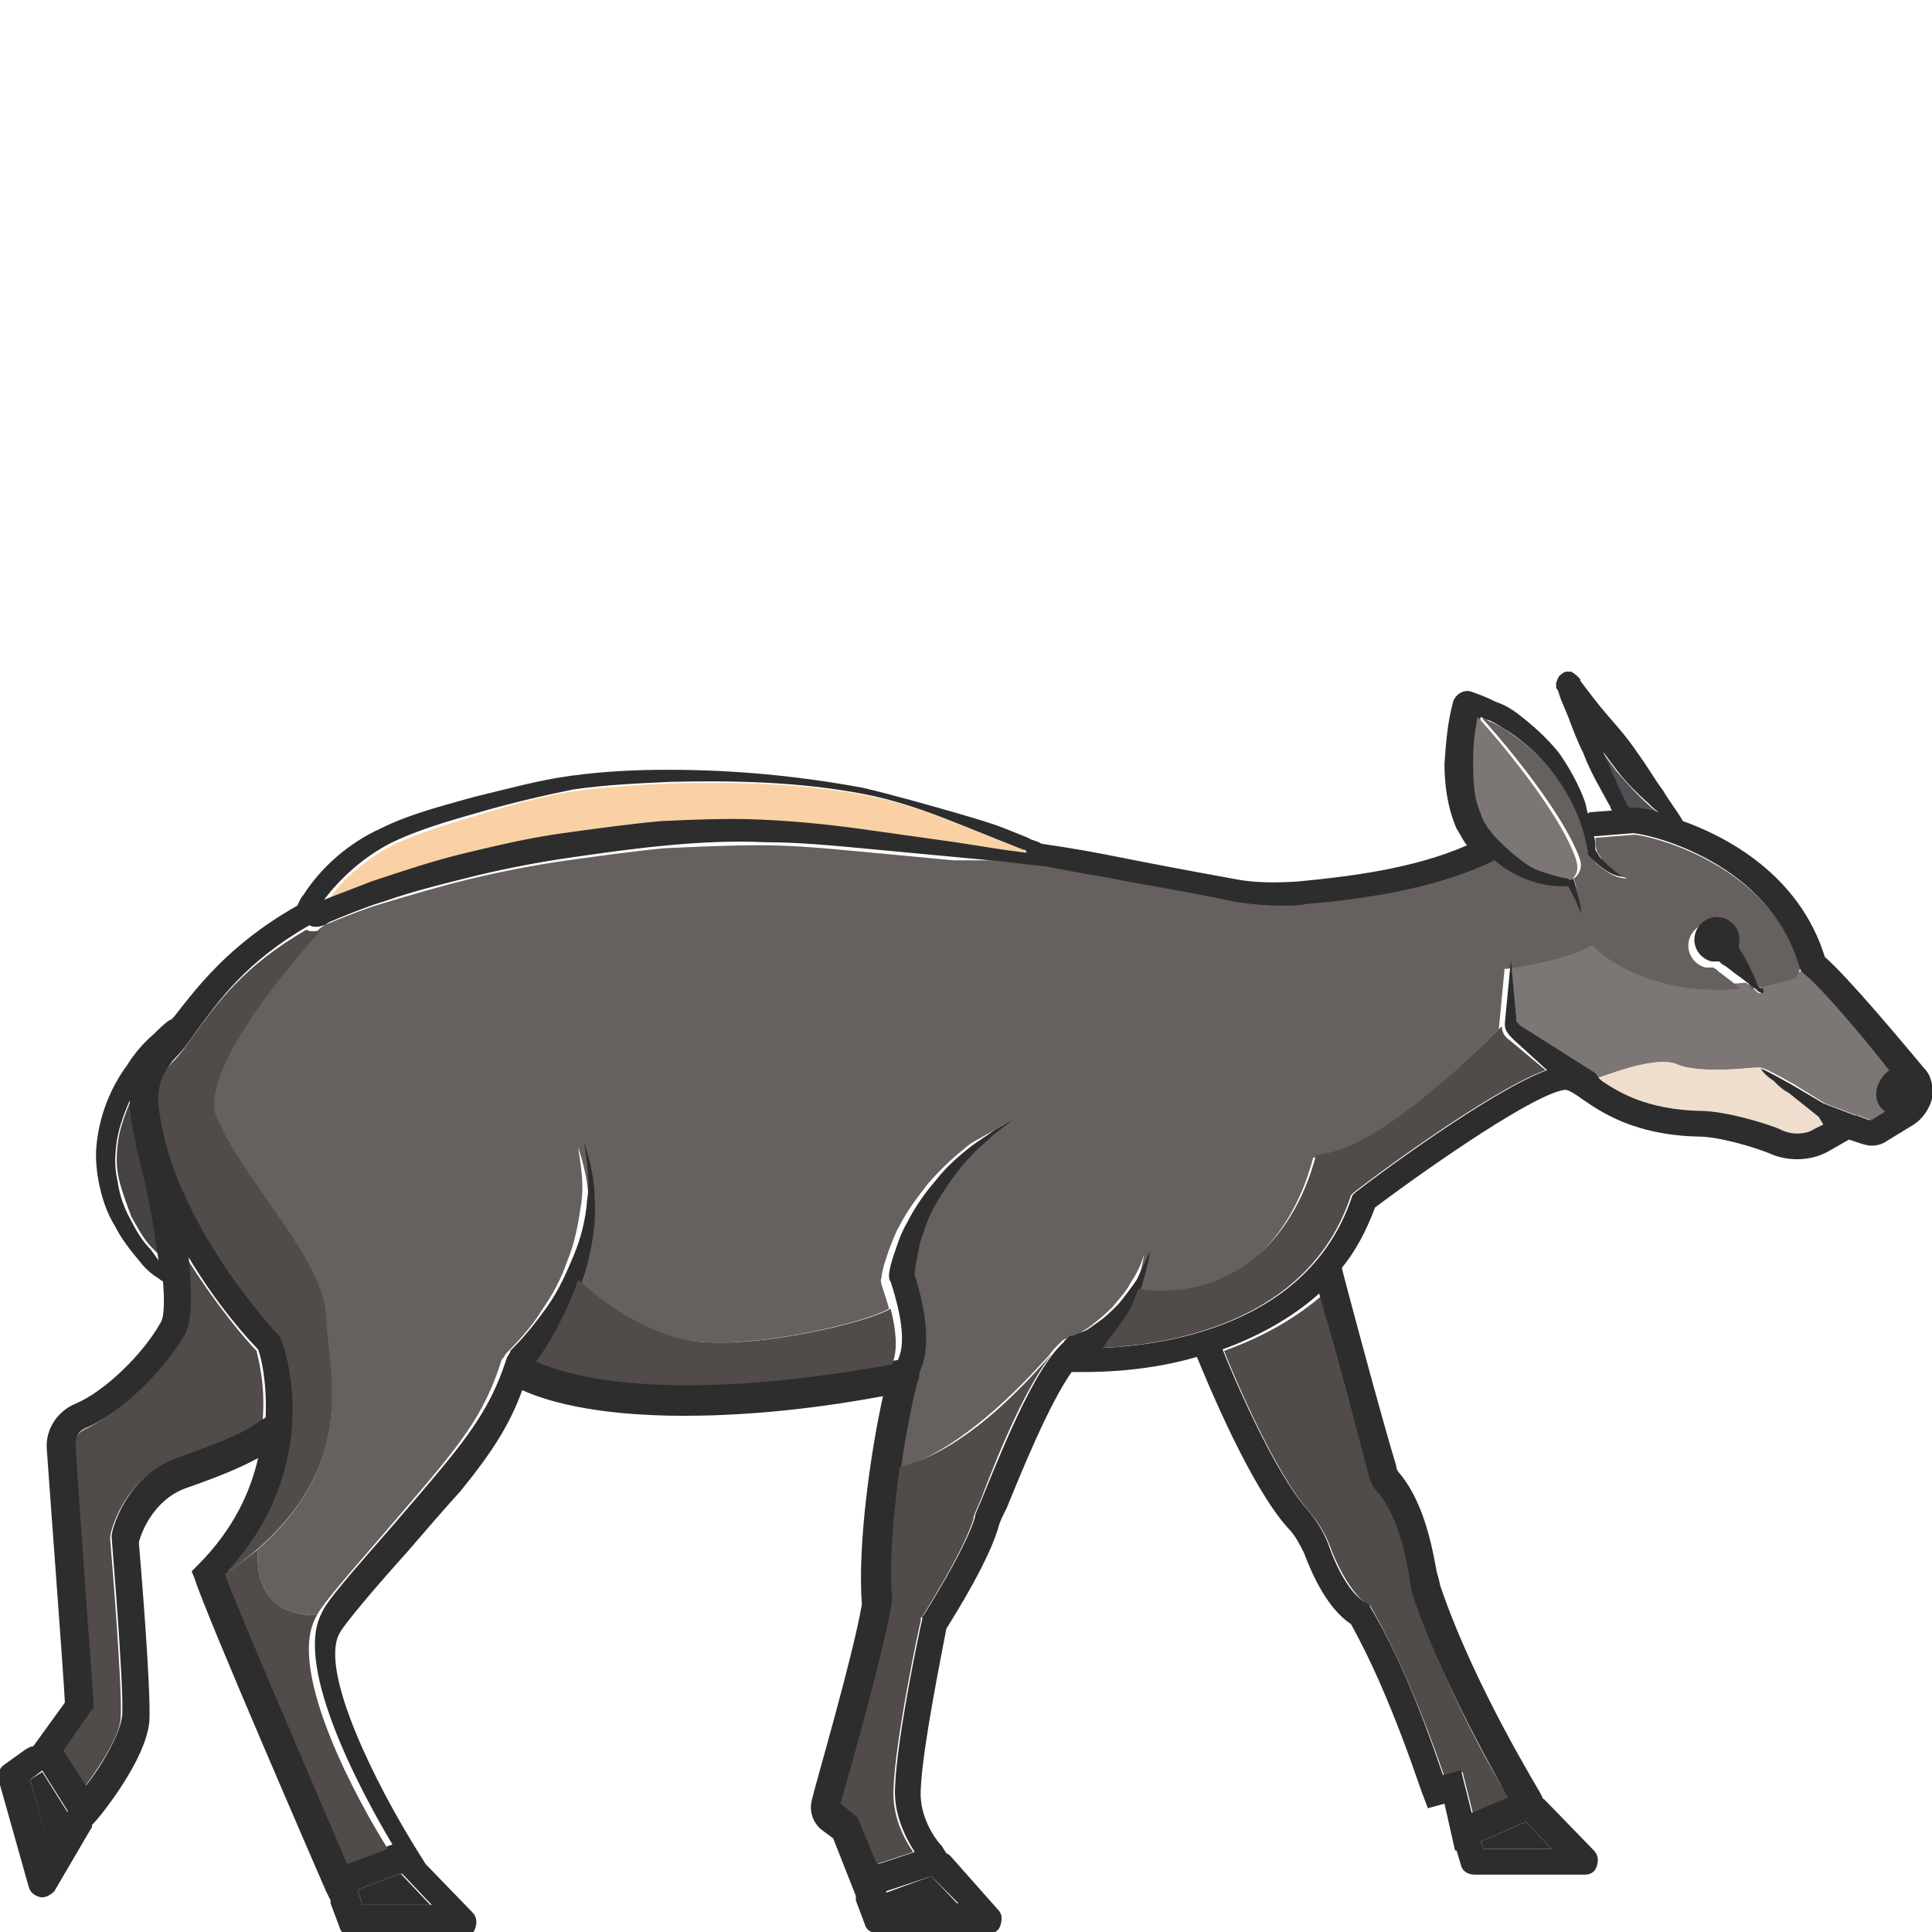 <?xml version="1.0" encoding="utf-8"?>
<!-- Generator: Adobe Illustrator 24.1.2, SVG Export Plug-In . SVG Version: 6.00 Build 0)  -->
<svg version="1.1" id="Layer_1" xmlns="http://www.w3.org/2000/svg" xmlns:xlink="http://www.w3.org/1999/xlink" x="0px" y="0px"
	 viewBox="0 0 128 128" style="enable-background:new 0 0 128 128;" xml:space="preserve">
<style type="text/css">
	.st0{fill:#7C7674;}
	.st1{fill:#2D2D2D;}
	.st2{fill:#514B49;}
	.st3{fill:#525054;}
	.st4{fill:#474342;}
	.st5{fill:#F9D1A5;}
	.st6{fill:#66605E;}
	.st7{fill:#EFDECE;}
</style>
<g>
	<path class="st0" d="M126.2,72.6c0,0.2-0.2,0.4-0.3,0.5l-1.8,1.1c0,0-0.1,0-0.2,0l-0.8-0.3c0,0,0,0-0.1,0l-2.1-0.8l-2.1-1.3
		c-0.4-0.2-0.7-0.4-1.1-0.6c-0.4-0.2-0.7-0.4-1.2-0.5c0,0-4,0.5-5.5-0.2c-1.1-0.5-3.9,0.5-5.1,0.9c0-0.1-0.1-0.1-0.2-0.2l-4.9-3.1
		l0,0c-0.1,0-0.2-0.2-0.3-0.3l-0.4-4c0.3,0,4.3-0.6,5.8-1.6c1.2,1.4,4.9,3.4,9.8,2.9l0.1,0.1l0.4,0.3l0.2,0.2
		c0.1,0.1,0.1,0.1,0.3,0.1c0.1-0.2,0-0.2,0-0.3l-0.1-0.2l-0.1-0.3c0.9-0.1,1.9-0.4,3-0.7l0.2,0.2c1.1,0.8,4.9,5.3,6.4,7.4
		C126.1,72.2,126.2,72.4,126.2,72.6z"/>
	<path class="st1" d="M2,117.9l1.2,4.4l1.3-2.2c0,0,0,0,0,0l-1.7-2.7L2,117.9z"/>
	<path class="st2" d="M17,89.5c-0.6-0.6-2.6-2.9-4.6-6.1c0.3,2.2,0.3,4.3-0.3,5.2c-1.4,2.4-4.3,5.1-6.5,6.1
		c-0.4,0.2-0.7,0.6-0.7,1.1c0.3,4.8,1.2,17.1,1.2,17.1l0,0.3l-2,2.9l1.5,2.3c1.1-1.5,2.4-3.5,2.4-4.7c0.1-2.3-0.7-11.7-0.7-11.7
		l0-0.1l0-0.1c0-0.2,0.8-3.8,4.3-5.1c3.1-1.1,4.5-1.8,5.8-2.6C17.6,91.7,17.1,90,17,89.5z"/>
	<path class="st3" d="M107.5,52.8l0.3,0.6c0,0,0,0.1,0.1,0.2l0.2,0l0,0c0.5,0,1.2,0.1,1.8,0.3c-0.2-0.2-0.4-0.3-0.6-0.5
		c-0.8-0.7-1.5-1.5-2.2-2.3c-0.3-0.4-0.6-0.8-0.9-1.2c0.2,0.6,0.5,1.2,0.8,1.8L107.5,52.8z"/>
	<path class="st1" d="M24,126.2h4.5l-1.8-1.9c-0.1-0.1-0.1-0.1-0.1-0.2l-2.9,1.1L24,126.2z"/>
	<path class="st4" d="M9.1,75.6c-0.2-0.7-0.3-1.4-0.4-2.2c0-0.2,0-0.4,0-0.6c-0.4,1-0.8,2-0.9,3c-0.1,0.8-0.1,1.6,0.1,2.4
		c0.2,0.8,0.5,1.6,0.8,2.4c0.4,0.7,0.8,1.5,1.4,2.1l0.6,0.6c-0.3-2.4-0.9-5.3-1.5-7.6C9.1,75.8,9.1,75.7,9.1,75.6z"/>
	<path class="st5" d="M21.7,59.7c1-0.5,2-0.9,3.1-1.2c2.1-0.7,4.1-1.4,6.3-1.9c2.1-0.5,4.2-1,6.4-1.3c2.1-0.3,4.3-0.6,6.5-0.8
		c2.2-0.1,4.3-0.2,6.6-0.1c2.2,0.1,4.3,0.3,6.5,0.6c2.1,0.3,4.3,0.6,6.4,0.9l3.2,0.5l1.5,0.2c0,0,0,0,0,0c0,0,0-0.1,0-0.1
		c-0.1,0-0.1-0.1-0.2-0.1c-0.5-0.2-1-0.4-1.5-0.6l-3-1.2c-2-0.8-4-1.5-6.1-1.9c-4.2-0.8-8.5-0.9-12.8-0.8c-2.1,0.1-4.3,0.2-6.4,0.5
		c-2.1,0.3-4.2,0.9-6.2,1.5c-2,0.6-4.1,1.2-6,2.1c-1.7,0.9-3.2,2.1-4.3,3.7c0,0,0,0,0,0C21.6,59.7,21.7,59.7,21.7,59.7z"/>
	<path class="st6" d="M119.3,64.1c-2-6.8-9.8-8.7-11-8.8l-2.5,0.2c0,0-0.1,0-0.1,0c0,0.3,0,0.6,0.1,0.9c0.1,0.2,0.2,0.3,0.3,0.5
		c0.1,0.2,0.3,0.4,0.5,0.5c0.3,0.3,0.7,0.6,1.2,0.8c-0.5,0-1-0.2-1.4-0.5c-0.4-0.3-0.8-0.6-1.1-1c0,0,0-0.1,0-0.1l0-0.1
		c-0.2-1.1-0.6-2.2-1-3.1c-0.5-1-1.1-1.9-1.8-2.7c-0.7-0.8-1.5-1.5-2.4-2.1c-0.4-0.3-0.9-0.6-1.4-0.8c-0.2-0.1-0.3-0.2-0.5-0.2v0
		c0.3,0.3,5.3,5.9,6.5,9.4c0.1,0.4,0,0.8-0.3,1.1c0,0-0.1,0.1-0.2,0.1c0,0,0.1,0.1,0.1,0.1c0.2,0.7,0.3,1.5,0.5,2.2
		c-0.3-0.6-0.6-1.2-0.9-1.9c-1.4,0.1-2.7-0.3-3.9-1c-0.3-0.2-0.7-0.4-1-0.7c-0.1,0-0.1,0.1-0.2,0.1c-4,1.9-8.9,2.5-12.3,2.8
		c-0.5,0-1,0.1-1.5,0.1c-1.1,0-2.3-0.1-3.4-0.3c-3.3-0.6-5.4-1-7.4-1.4c-1.5-0.3-3-0.5-4.9-0.9c-0.3,0-0.7-0.1-1-0.1l-1.6-0.2
		L63.2,57c-2.1-0.2-4.3-0.4-6.4-0.6c-2.1-0.2-4.3-0.4-6.4-0.4c-2.1,0-4.3,0.1-6.4,0.2c-2.1,0.2-4.2,0.5-6.4,0.8
		c-2.1,0.3-4.2,0.7-6.3,1.2c-2.1,0.5-4.1,1.1-6.1,1.7c-1,0.3-2,0.7-3,1.1c-0.2,0.1-0.5,0.2-0.7,0.3l-0.3,0.2c0,0-7.6,8.1-7.1,12
		c1.5,4.2,7.1,9.5,7.4,13.5c0.2,3.7,2.4,9.8-4.6,15.8l0.2-0.1c0,0-0.6,4.4,3.9,4.3c0.5-0.9,2.1-2.7,4.6-5.6c1.2-1.4,2.5-2.9,3.4-4
		c2.4-2.9,3.4-4.7,4.2-7.2c0-0.1,0.1-0.2,0.2-0.3c0-0.1,0.1-0.1,0.1-0.2l0.1-0.1c0.8-0.8,1.7-1.8,2.3-2.8c0.7-1,1.3-2.1,1.7-3.3
		c0.5-1.2,0.7-2.4,0.9-3.7c0.2-1.3,0-2.5-0.2-3.8c0.4,1.2,0.7,2.5,0.7,3.8c0,1.3-0.1,2.6-0.5,3.9c-0.1,0.4-0.2,0.7-0.3,1.1
		c0.3,0.2,3.3,3.2,7.3,4c4.1,0.7,12-1.2,13.4-2.1v0c-0.2-0.7-0.4-1.3-0.5-1.6c0-0.1-0.1-0.3,0-0.4c0,0,0,0,0,0c0,0,0-0.1,0-0.1
		c0.1-0.7,0.3-1.2,0.5-1.8c0.2-0.5,0.4-1.1,0.7-1.6c0.5-1,1.2-1.9,1.9-2.8c0.7-0.8,1.5-1.6,2.4-2.3c0.4-0.4,0.9-0.6,1.4-0.9
		c0.5-0.3,0.9-0.5,1.4-0.8c-0.4,0.3-0.9,0.6-1.3,1c-0.4,0.4-0.8,0.7-1.2,1.1c-0.8,0.7-1.4,1.6-2,2.5c-0.6,0.9-1,1.8-1.4,2.8
		c-0.2,0.5-0.3,1-0.4,1.5c-0.1,0.5-0.2,1-0.2,1.4v0c0.3,0.9,1.3,3.9,0.5,6c0,0.1-0.1,0.3-0.2,0.5c0,0.2,0,0.3-0.1,0.5
		c-0.3,1.3-0.7,3.4-1.1,5.7c4.9-1.4,9.5-6.9,10.2-7.6c0,0,0,0,0,0c0.2-0.3,0.4-0.5,0.6-0.7c0.1-0.1,0.2-0.2,0.3-0.3
		c0.1,0,0.1-0.1,0.2-0.1c0.2,0,0.5-0.2,0.8-0.3c0.3-0.2,0.5-0.3,0.8-0.5c0.5-0.4,1-0.8,1.5-1.3c0.4-0.5,0.9-1,1.2-1.6
		c0.4-0.6,0.7-1.2,0.9-1.9c-0.1,0.7-0.3,1.4-0.5,2.1c0,0.1-0.1,0.3-0.1,0.4c5.8,0.8,10.2-2.8,11.8-8.9c4.3-0.2,11.4-7.7,12.3-8.5v0
		l0.4-4.2l0,0.2c0.3,0,4.3-0.6,5.8-1.6c1.2,1.4,4.9,3.4,9.8,2.9l-0.6-0.5c-0.3-0.2-0.5-0.4-0.8-0.6c-0.1-0.1-0.2-0.2-0.4-0.3
		c-0.2,0-0.3,0-0.5,0c-0.8-0.2-1.3-1-1.1-1.8c0.2-0.8,1-1.3,1.8-1.1c0.8,0.2,1.3,1,1.1,1.8c0,0,0,0,0,0.1c0.1,0.1,0.2,0.3,0.2,0.4
		c0.2,0.3,0.3,0.6,0.5,0.9c0.2,0.3,0.3,0.6,0.4,0.9l0.1,0.2c0.9-0.1,1.9-0.4,3-0.7L119.3,64.1z"/>
	<polygon class="st1" points="58.9,126.2 63.5,126.2 61.7,124.3 58.7,125.4 	"/>
	<polygon class="st1" points="98.3,122.5 102.8,122.5 101.1,120.7 98.1,122 	"/>
	<path class="st2" d="M81.1,89.5c0.7,1.8,3.4,8.1,5.6,10.6c0.6,0.7,1.1,1.5,1.4,2.3c0.7,1.9,1.7,3.4,2.5,3.9l0.2,0.1l0.1,0.2
		c2.3,4,4.1,9.1,4.8,11.1l1.2-0.3l0.7,2.8l2.4-1c-1.3-2.1-4.4-7.7-6.3-13.4c-0.1-0.2-0.1-0.6-0.2-1c-0.3-1.4-0.7-4.1-2-5.7
		c-0.3-0.4-0.5-0.8-0.7-1.2c-0.7-2.4-2.6-9.3-3.3-12C85.5,87.6,83.3,88.7,81.1,89.5z"/>
	<path class="st1" d="M116.5,65.4l-0.2-0.5c-0.1-0.3-0.3-0.6-0.4-0.9c-0.2-0.3-0.3-0.6-0.5-0.9c-0.1-0.1-0.2-0.3-0.2-0.4
		c0,0,0,0,0-0.1c0.2-0.8-0.3-1.6-1.1-1.8c-0.8-0.2-1.6,0.3-1.8,1.1c-0.2,0.8,0.3,1.6,1.1,1.8c0.2,0,0.3,0,0.5,0
		c0.1,0.1,0.2,0.2,0.4,0.3c0.3,0.2,0.5,0.4,0.8,0.6l0.8,0.6l0.4,0.3l0.2,0.2c0.1,0,0.1,0.1,0.3,0.1c0.1-0.2,0-0.2,0-0.3L116.5,65.4z
		"/>
	<path class="st1" d="M120.9,63.4c-1.7-5.5-6.6-8-9.4-9c-0.4-0.7-0.9-1.3-1.3-2c-0.6-0.8-1.1-1.7-1.7-2.5c-0.6-0.9-1.2-1.6-1.9-2.4
		c-0.7-0.8-1.3-1.6-1.9-2.4l0-0.1l0,0l-0.1-0.1c0,0-0.1-0.1-0.2-0.2c0,0-0.1,0-0.1-0.1l0,0c0,0-0.1,0-0.2-0.1c0,0-0.1,0-0.1,0
		c0,0,0,0-0.2,0c-0.2,0-0.4,0.2-0.5,0.3c-0.1,0.1-0.2,0.5-0.2,0.4c0,0,0,0.1,0,0.1l0,0.1l0,0.1c0,0.1,0,0.1,0.1,0.2l0.2,0.6l0.5,1.2
		c0.3,0.8,0.6,1.6,1,2.4c0.3,0.8,0.7,1.6,1.1,2.3l0.6,1.1c0.1,0.1,0.1,0.3,0.2,0.4l-1.3,0.1c-0.1,0-0.2,0-0.3,0.1
		c-0.1-0.3-0.1-0.5-0.2-0.8c-0.4-1.1-1-2.2-1.7-3.2c-0.8-1-1.7-1.8-2.6-2.5c-0.5-0.4-1-0.7-1.6-0.9c-0.6-0.3-1.1-0.5-1.7-0.7
		c0,0,0,0,0,0c-0.5-0.1-0.9,0.2-1.1,0.6l0,0c-0.4,1.4-0.5,2.8-0.6,4.2c0,1.4,0.2,2.9,0.8,4.3c0.2,0.3,0.4,0.7,0.6,1
		c0,0,0.1,0.1,0.1,0.1c-3.6,1.6-8.1,2.1-11.2,2.4c-1.5,0.1-3,0.1-4.4-0.2c-3.3-0.6-5.4-1-7.4-1.4c-1.5-0.3-3.1-0.6-5.2-0.9
		c0,0,0,0,0,0c-0.3-0.2-0.6-0.2-0.9-0.4c-0.5-0.2-1-0.4-1.5-0.6c-1-0.4-2.1-0.7-3.1-1c-2.1-0.6-4.2-1.2-6.3-1.7
		c-4.3-0.8-8.6-1.2-12.9-1.2c-2.2,0-4.3,0.1-6.5,0.4c-2.2,0.3-4.3,0.9-6.4,1.4c-2.1,0.6-4.2,1.1-6.2,2.1c-2,0.9-3.9,2.5-5.1,4.4
		c-0.2,0.2-0.3,0.5-0.4,0.7c-4.6,2.6-6.7,5.5-8.2,7.4c-0.1,0.1-0.2,0.2-0.3,0.2c-0.4,0.3-0.7,0.6-1,0.9c-0.7,0.6-1.3,1.3-1.8,2.1
		c-1.1,1.5-1.8,3.3-2,5.2c-0.1,0.9,0,1.9,0.2,2.8c0.2,0.9,0.5,1.8,1,2.6c0.4,0.8,1,1.6,1.6,2.3c0.3,0.4,0.6,0.7,1,1
		c0.2,0.1,0.4,0.3,0.6,0.4c0.1,1.3,0.1,2.4-0.2,2.8c-1.2,2.1-3.7,4.5-5.6,5.3C3.8,93.5,3,94.7,3.1,96c0.3,4.3,1.1,14.8,1.2,16.8
		l-2.1,2.9c-0.2,0-0.3,0.1-0.5,0.2l-1.4,1c-0.3,0.2-0.5,0.6-0.4,1l2,7.1c0.1,0.4,0.4,0.6,0.8,0.7c0,0,0.1,0,0.1,0
		c0.3,0,0.6-0.2,0.8-0.4l2.4-4.1c0.1-0.1,0.1-0.2,0.1-0.3l0.1-0.1c0.4-0.4,3.5-4.2,3.7-6.8c0.1-2.3-0.6-10.6-0.7-11.8
		c0.1-0.5,0.9-2.8,3.1-3.6c2.3-0.8,3.7-1.4,4.8-2c-0.5,2.2-1.6,4.7-4,7.1l-0.4,0.4l0.2,0.5c0.7,2.3,8.4,20,8.7,20.7l0.3,0.6
		c0,0.1,0,0.1,0,0.2l0.6,1.6c0.1,0.4,0.5,0.6,0.9,0.6h7.3c0.4,0,0.7-0.2,0.8-0.6c0.1-0.3,0.1-0.7-0.2-1l-3.1-3.2l-0.5-0.8
		c-2.7-4.3-6.6-12-5.2-14.5c0.3-0.6,2.6-3.3,4.5-5.4c1.2-1.4,2.5-2.9,3.5-4c2.2-2.7,3.3-4.5,4.1-6.7c1.3,0.6,4.5,1.7,10.7,1.7
		c3.4,0,7.8-0.3,13.2-1.3c-0.8,3.6-1.7,9.8-1.4,13.8c-0.6,3.5-3.1,12-3.3,12.9c-0.2,0.7,0,1.5,0.6,2l0.8,0.6l1.5,3.8
		c0,0.1,0,0.2,0,0.3l0.6,1.6c0.1,0.4,0.5,0.6,0.9,0.6h7.3c0.4,0,0.7-0.2,0.8-0.6s0.1-0.7-0.2-1L63,123c-0.1-0.1-0.2-0.2-0.3-0.2
		c-0.1-0.2-0.2-0.3-0.3-0.5c-0.5-0.5-1.5-2-1.4-3.7c0.1-2.8,1.5-9.6,1.7-10.7c0.5-0.8,2.9-4.6,3.5-6.9c0.1-0.3,0.3-0.7,0.5-1.1
		c0.9-2.2,2.8-6.9,4.3-9c0.2,0,0.5,0,0.8,0c1.5,0,4.4-0.1,7.5-1c0.7,1.7,3.5,8.5,6,11.3c0.5,0.5,0.8,1.1,1.1,1.7
		c0.6,1.6,1.6,3.7,3.1,4.7c2.7,4.8,4.7,11.3,4.8,11.4l0.3,0.8l1.1-0.3l0.7,3.1l0.1,0l0.3,1c0.1,0.4,0.5,0.6,0.9,0.6h7.3
		c0.4,0,0.7-0.2,0.8-0.6c0.1-0.3,0.1-0.7-0.2-1l-3.3-3.4c0,0-0.1,0-0.1-0.1l-0.1-0.2c0-0.1-4.4-7.1-6.7-13.9c0-0.1-0.1-0.5-0.2-0.8
		c-0.3-1.6-0.8-4.5-2.4-6.5c-0.2-0.2-0.3-0.4-0.3-0.6c-0.9-2.9-3.6-13-3.6-13.1c0,0,0,0,0,0c0.9-1.1,1.6-2.4,2.2-4
		c4-3,10.7-7.6,12.6-7.8c0.2,0,0.7,0.3,1.1,0.6c1.3,0.9,3.5,2.4,7.7,2.5c1.4,0,3.7,0.7,4.7,1.1c1.3,0.6,2.8,0.5,3.9-0.1l1.4-0.8
		l0.6,0.2c0.3,0.1,0.6,0.2,0.9,0.2c0.4,0,0.7-0.1,1-0.3l1.8-1.1c0.6-0.4,1-1,1.2-1.7c0.1-0.7,0-1.5-0.5-2
		C126,69,122.4,64.7,120.9,63.4z M106.2,49.8c0.3,0.4,0.6,0.8,0.9,1.2c0.6,0.8,1.4,1.6,2.2,2.3c0.2,0.2,0.4,0.4,0.6,0.5
		c-0.7-0.2-1.3-0.3-1.8-0.3l0,0l-0.2,0c0-0.1,0-0.1-0.1-0.2l-0.3-0.6l-0.5-1.1C106.7,51,106.5,50.4,106.2,49.8z M25.8,55.9
		c1.8-0.9,3.9-1.5,6-2.1c2.1-0.6,4.2-1.1,6.2-1.5c2.1-0.3,4.2-0.4,6.4-0.5c4.3-0.1,8.6,0,12.8,0.8c2.1,0.4,4.1,1.1,6.1,1.9l3,1.2
		c0.5,0.2,1,0.4,1.5,0.6c0.1,0,0.1,0,0.2,0.1c0,0,0,0.1,0,0.1c0,0,0,0,0,0l-1.5-0.2l-3.2-0.5c-2.1-0.3-4.3-0.6-6.4-0.9
		c-2.2-0.3-4.3-0.5-6.5-0.6c-2.2-0.1-4.4,0-6.6,0.1c-2.2,0.2-4.3,0.5-6.5,0.8c-2.2,0.3-4.3,0.8-6.4,1.3c-2.1,0.5-4.2,1.2-6.3,1.9
		c-1,0.4-2.1,0.8-3.1,1.2c0,0-0.1,0-0.1,0.1c0,0,0,0,0,0C22.6,58.1,24.1,56.8,25.8,55.9z M10,82.8c-0.6-0.6-1-1.3-1.4-2.1
		c-0.4-0.7-0.7-1.6-0.8-2.4c-0.2-0.8-0.2-1.6-0.1-2.4c0.1-1,0.5-2.1,0.9-3c0,0.2,0,0.4,0,0.6c0.1,0.7,0.2,1.5,0.4,2.2
		c0,0.1,0,0.1,0,0.2c0.6,2.2,1.2,5.2,1.5,7.6L10,82.8z M4.5,120l-1.3,2.2L2,117.9l0.8-0.6L4.5,120C4.5,120,4.5,120,4.5,120z
		 M11.7,96.6c-3.5,1.3-4.3,4.9-4.3,5.1l0,0.1l0,0.1c0,0.1,0.8,9.5,0.7,11.7c-0.1,1.2-1.3,3.3-2.4,4.7l-1.5-2.3l2-2.9l0-0.3
		c0,0-0.9-12.3-1.2-17.1c0-0.5,0.2-0.9,0.7-1.1c2.2-0.9,5.1-3.7,6.5-6.1c0.6-1,0.5-3,0.3-5.2c1.9,3.2,4,5.5,4.6,6.1
		c0.2,0.5,0.6,2.2,0.5,4.5C16.2,94.9,14.8,95.5,11.7,96.6z M26.8,124.3l1.8,1.9H24l-0.3-1l2.9-1.1C26.7,124.2,26.7,124.2,26.8,124.3
		z M61.7,124.3l1.8,1.8h-4.5l-0.3-0.8L61.7,124.3z M102.8,122.5h-4.5l-0.2-0.5l3-1.3L102.8,122.5z M90.7,97.8
		c0.1,0.4,0.3,0.8,0.7,1.2c1.3,1.7,1.8,4.3,2,5.7c0.1,0.5,0.1,0.8,0.2,1c1.9,5.6,5.1,11.2,6.3,13.4l-2.4,1l-0.7-2.8l-1.2,0.3
		c-0.7-2-2.4-7.1-4.8-11.1l-0.1-0.2l-0.2-0.1c-0.9-0.5-1.8-1.9-2.5-3.9c-0.3-0.8-0.8-1.6-1.4-2.3c-2.2-2.5-4.9-8.8-5.6-10.6
		c2.2-0.8,4.5-2,6.4-3.7C88.2,88.5,90.1,95.5,90.7,97.8z M125.8,73.1l-1.8,1.1c0,0-0.1,0-0.2,0l-0.8-0.3c0,0,0,0-0.1,0l-2.1-0.8l0,0
		l-2.2-1.3c-0.4-0.2-0.7-0.4-1.1-0.6c-0.4-0.2-0.7-0.4-1.2-0.5c0.2,0.4,0.6,0.7,0.9,0.9c0.3,0.3,0.6,0.6,1,0.8l2,1.6l0,0l0.5,0.4
		l-0.6,0.3c-0.6,0.4-1.6,0.4-2.3,0c-1-0.4-3.6-1.2-5.3-1.2c-3.5-0.1-5.3-1.2-6.5-2c-0.1-0.1-0.2-0.3-0.3-0.4l-4.9-3.1l0,0
		c-0.1,0-0.2-0.2-0.3-0.3l0,0.1l-0.4-4.2l-0.4,4.2l0,0l0,0.1c0,0.4,0.3,0.7,0.6,1l0,0l2.2,2c-3.8,1.4-11.7,7.3-12.7,8.1l-0.2,0.2
		l-0.1,0.3c-2.9,8.2-12,9.6-16.4,9.8c0.1-0.1,0.3-0.3,0.4-0.5c0.5-0.6,0.9-1.2,1.3-1.8c0.3-0.6,0.7-1.3,0.9-2
		c0.2-0.7,0.4-1.4,0.5-2.1c-0.3,0.6-0.6,1.3-0.9,1.9c-0.4,0.6-0.8,1.1-1.2,1.6c-0.5,0.5-0.9,0.9-1.5,1.3c-0.3,0.2-0.5,0.4-0.8,0.5
		c-0.3,0.1-0.6,0.3-0.8,0.3c-0.1,0-0.2,0-0.2,0.1c-0.1,0.1-0.3,0.2-0.3,0.3c-1.8,1.6-3.7,6.1-5.4,10.3c-0.2,0.5-0.4,0.9-0.5,1.2
		l0,0.1c-0.6,2.1-3.4,6.5-3.4,6.5l-0.1,0.1l0,0.2c-0.1,0.3-1.7,7.9-1.8,11.1c-0.1,1.7,0.6,3.2,1.3,4.3l-2.4,0.8l-1.3-3.1l-1.1-0.9
		c0,0,0,0,0-0.1c0.3-1,2.8-9.7,3.4-13.3l0-0.1l0-0.1c-0.4-4.1,0.8-11.4,1.6-14.4c0.1-0.1,0.1-0.3,0.1-0.5c0.1-0.2,0.1-0.4,0.2-0.5
		c0.7-2.1-0.2-5.1-0.5-6l0,0c0-0.4,0.1-0.9,0.2-1.4c0.1-0.5,0.2-1,0.4-1.5c0.3-1,0.8-1.9,1.4-2.8c0.6-0.9,1.2-1.7,2-2.5
		c0.4-0.4,0.8-0.7,1.2-1.1c0.4-0.3,0.9-0.7,1.3-1c-0.5,0.3-1,0.5-1.4,0.8c-0.4,0.3-0.9,0.6-1.3,0.9c-0.9,0.7-1.7,1.4-2.4,2.3
		c-0.7,0.8-1.4,1.8-1.9,2.8c-0.3,0.5-0.5,1-0.7,1.6c-0.2,0.6-0.4,1.1-0.5,1.8c0,0,0,0.1,0,0.1c0,0,0,0,0,0c0,0.1,0,0.3,0.1,0.4
		c0.3,0.9,1.1,3.5,0.6,4.9c0,0.1-0.1,0.2-0.1,0.3c-15.5,2.8-21.9,0.6-23.6-0.2c0.7-0.9,1.2-1.8,1.7-2.8c0.6-1.2,1.1-2.4,1.4-3.7
		c0.3-1.3,0.5-2.6,0.4-3.9c0-1.3-0.3-2.6-0.7-3.8c0.2,1.3,0.4,2.6,0.2,3.8c-0.1,1.3-0.4,2.5-0.9,3.7c-0.5,1.2-1,2.3-1.7,3.3
		c-0.7,1-1.5,2-2.3,2.8l0,0c0,0,0,0-0.1,0.1c-0.1,0.1-0.1,0.1-0.1,0.2c-0.1,0.1-0.1,0.2-0.2,0.3c-0.8,2.5-1.8,4.3-4.2,7.2
		c-0.9,1.1-2.2,2.6-3.4,4c-2.7,3.1-4.4,5-4.7,5.8c-1.9,3.6,2.9,12.3,4.7,15.3l-2.7,1c-2.6-6.1-7.1-16.5-8.1-19.2
		c6.8-7.3,3.9-15.2,3.7-15.6l-0.1-0.2l-0.1-0.1c-0.1-0.1-7.1-7.5-8-15.2c-0.1-1.1,0.2-2.1,1-2.9c0.5-0.5,0.9-1.1,1.4-1.8
		c1.4-1.9,3.2-4.5,7.4-6.9c0.2,0.1,0.3,0.1,0.5,0.1c0.2,0,0.4-0.1,0.5-0.1l0.3-0.2c0.2-0.1,0.5-0.2,0.7-0.3c1-0.4,2-0.8,3-1.1
		c2-0.7,4.1-1.2,6.1-1.7c2.1-0.5,4.2-0.9,6.3-1.2c2.1-0.3,4.2-0.6,6.4-0.8c2.1-0.2,4.3-0.3,6.4-0.2c2.1,0,4.3,0.2,6.4,0.4
		c2.1,0.2,4.3,0.4,6.4,0.6l3.2,0.3l1.6,0.2c0.3,0,0.7,0.1,1,0.1c1.9,0.4,3.4,0.6,4.9,0.9c2,0.4,4.1,0.7,7.4,1.4
		c1.1,0.2,2.2,0.3,3.4,0.3c0.5,0,1,0,1.5-0.1c3.4-0.3,8.3-0.9,12.3-2.8c0.1,0,0.1-0.1,0.2-0.1c0.3,0.2,0.6,0.5,1,0.7
		c1.2,0.7,2.5,1.1,3.9,1c0.3,0.6,0.6,1.2,0.9,1.9c-0.1-0.8-0.3-1.5-0.5-2.2c0-0.1-0.1-0.2-0.2-0.2l-0.1,0c-0.6-0.1-1.2-0.3-1.8-0.5
		c-0.6-0.2-1.1-0.6-1.6-1c-0.5-0.4-1-0.8-1.4-1.3l-0.3-0.4c-0.1-0.1-0.2-0.2-0.2-0.3c-0.2-0.2-0.3-0.5-0.4-0.8
		c-0.4-1.1-0.5-2.3-0.5-3.6c0-0.9,0.1-1.9,0.3-2.8c0.2,0.1,0.4,0.2,0.5,0.2c0.5,0.2,0.9,0.5,1.4,0.8c0.9,0.6,1.7,1.3,2.4,2.1
		c0.7,0.8,1.3,1.7,1.8,2.7c0.5,1,0.8,2,1,3.1l0,0.1c0,0,0,0.1,0,0.1c0.3,0.4,0.7,0.7,1.1,1c0.4,0.3,0.9,0.5,1.4,0.5
		c-0.5-0.1-0.8-0.5-1.2-0.8c-0.2-0.2-0.3-0.3-0.5-0.5c-0.1-0.2-0.2-0.3-0.3-0.5c0-0.3,0-0.6-0.1-0.9c0,0,0.1,0,0.1,0l2.5-0.2
		c1.3,0.1,9,2,11,8.8l0.1,0.3l0.2,0.2c1.1,0.8,4.9,5.3,6.4,7.4c0.1,0.2,0.2,0.4,0.1,0.6C126.1,72.8,126,73,125.8,73.1z"/>
	<path class="st7" d="M120.8,74.5l-0.6,0.3c-0.6,0.4-1.6,0.4-2.3,0c-1-0.4-3.6-1.2-5.3-1.2c-3.5-0.1-5.3-1.2-6.5-2
		c0-0.1-0.1-0.1-0.1-0.2c1.2-0.5,3.9-1.4,5.1-0.9c1.5,0.7,5.5,0.2,5.5,0.2c0.2,0.4,0.6,0.7,0.9,0.9c0.3,0.3,0.6,0.6,1,0.8l2,1.6l0,0
		L120.8,74.5z"/>
	<path class="st1" d="M126.7,72.5c0,0.7-0.6,1.3-1.2,1.3c-0.7,0-1.2-0.6-1.2-1.3c0-0.7,0.6-1.7,1.3-1.7
		C126.2,70.8,126.7,71.8,126.7,72.5z"/>
	<path class="st2" d="M102.4,70.9c-3.8,1.4-11.7,7.3-12.7,8.1l-0.2,0.2l-0.1,0.3c-2.9,8.2-12,9.6-16.4,9.8c0.2-0.1,0.3-0.3,0.4-0.5
		c0.5-0.6,0.9-1.2,1.3-1.8c0.3-0.5,0.5-1,0.7-1.6c5.8,0.8,10.2-2.8,11.8-8.9c4.3-0.2,11.4-7.7,12.3-8.5l0,0c0,0.4,0.2,0.7,0.5,0.9
		l0,0L102.4,70.9z"/>
	<path class="st2" d="M59.2,90.1c0,0.1-0.1,0.2-0.1,0.3c-15.5,2.8-21.9,0.6-23.6-0.2c0.7-0.9,1.2-1.8,1.7-2.8
		c0.4-0.8,0.8-1.7,1.1-2.6c0.3,0.2,3.3,3.2,7.3,4c4.1,0.7,12-1.2,13.4-2.1C59.3,87.8,59.5,89.2,59.2,90.1z"/>
	<path class="st2" d="M14.9,104.3c6.8-7.3,3.9-15.2,3.7-15.6l-0.1-0.2l-0.1-0.1c-0.1-0.1-7.1-7.5-7.9-15.2c-0.1-1.1,0.2-2.1,1-2.9
		c0.5-0.5,0.9-1.1,1.4-1.8c1.4-1.9,3.2-4.5,7.4-6.9c0.2,0.1,0.3,0.1,0.5,0.1c0.2,0,0.4-0.1,0.5-0.1c0,0-7.6,8.1-7.1,12
		c1.5,4.2,7.1,9.5,7.4,13.5C21.7,91.1,24.3,97.8,14.9,104.3z"/>
	<path class="st2" d="M25.7,122.5l-2.7,1c-2.6-6.1-7.1-16.5-8.1-19.2c0.7-0.5,1.4-1,2-1.5l0.2-0.1c0,0-0.6,4.4,3.9,4.3
		c0,0.1-0.1,0.1-0.1,0.2C19,110.8,23.8,119.5,25.7,122.5z"/>
	<path class="st2" d="M69.7,89.7c-1.6,2-3.3,5.9-4.7,9.6c-0.2,0.5-0.4,0.9-0.5,1.2l0,0.1c-0.6,2.1-3.4,6.5-3.4,6.5l-0.1,0.1l0,0.2
		c-0.1,0.3-1.7,7.9-1.8,11.1c-0.1,1.7,0.6,3.2,1.3,4.2l-2.4,0.8l-1.3-3.1l-1.1-0.9c0,0,0,0,0-0.1c0.3-1,2.8-9.7,3.4-13.3l0-0.1
		l0-0.1c-0.2-2.4,0.1-5.7,0.5-8.7C64.5,96,69,90.4,69.7,89.7z"/>
	<path class="st0" d="M104.2,58.2c0,0-0.1,0.1-0.2,0.1c0,0-0.1,0-0.1-0.1l-0.1,0c-0.6-0.1-1.2-0.3-1.8-0.5c-0.6-0.2-1.1-0.6-1.6-1
		c-0.5-0.4-0.9-0.8-1.4-1.3l-0.3-0.4c-0.1-0.1-0.2-0.2-0.2-0.3c-0.2-0.2-0.3-0.5-0.4-0.8c-0.5-1.1-0.5-2.3-0.5-3.6
		c0-0.9,0.1-1.9,0.3-2.8c0.3,0.3,5.3,5.9,6.5,9.4C104.6,57.5,104.5,57.9,104.2,58.2z"/>
</g>
</svg>
